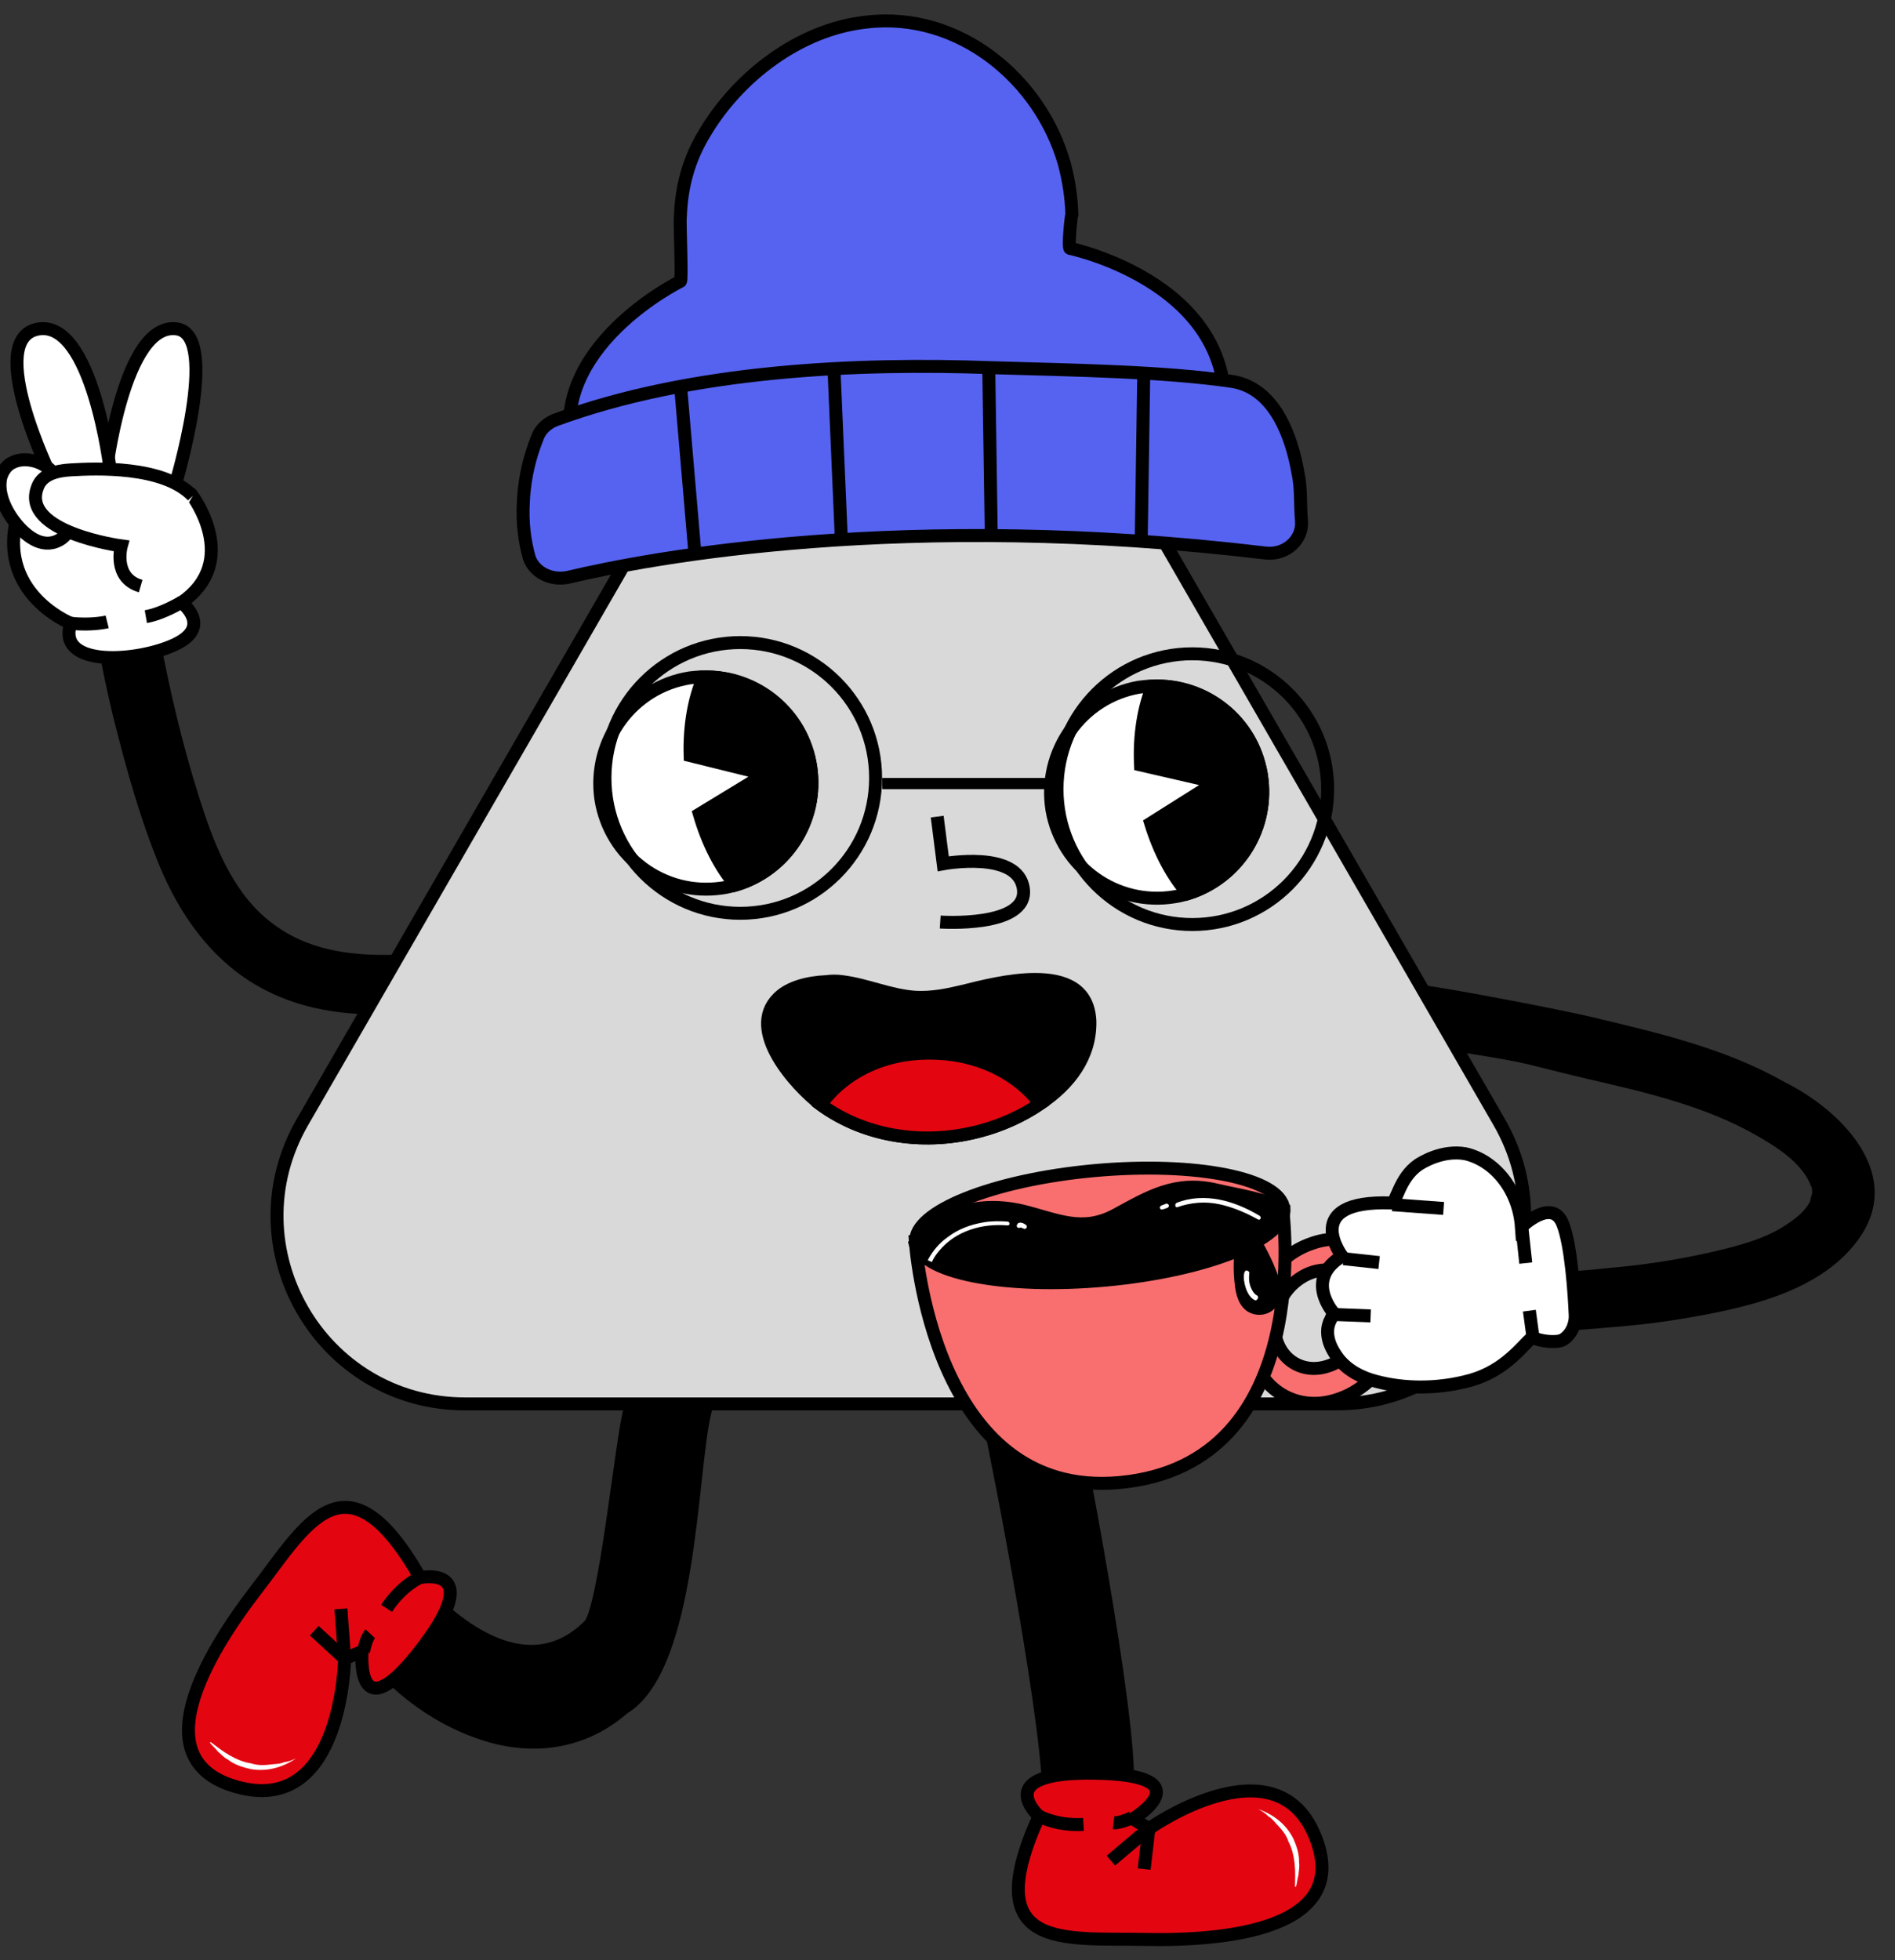 <svg width="117" height="121" viewBox="0 0 117 121" fill="none" xmlns="http://www.w3.org/2000/svg">
    <rect x="0" y="0" width="117" height="121" fill="#333333" stroke="none"/>
    <g clip-path="url(#clip0_722_4680)">
        <path d="M69.585 109.792C69.691 113.135 66.648 114.213 65.301 112.393C64.95 111.896 64.723 111.24 64.742 110.425C64.612 105.452 61.357 88.373 60.194 83.705C60.081 83.377 60.03 82.968 59.917 82.64C61.678 82.187 63.257 81.731 64.72 81.11C66.175 86.192 69.418 103.841 69.6 109.141C69.597 109.304 69.591 109.548 69.585 109.792Z" fill="black" stroke="black" stroke-width="0.8" stroke-miterlimit="10"/>
        <path d="M64.151 112.103C64.151 112.103 61.071 109.352 67.542 109.448C74.468 109.544 69.951 112.267 69.951 112.267L70.941 112.871C70.941 112.871 78.687 107.383 81.159 113.258C83.632 119.134 75.566 119.812 70.657 119.708C65.749 119.604 60.358 120.462 64.151 112.103Z" fill="#E30611" stroke="black" stroke-width="0.8" stroke-miterlimit="10"/>
        <path d="M64.122 112.078C64.122 112.078 65.174 112.705 66.896 112.611L64.122 112.078Z" fill="black"/>
        <path d="M64.122 112.078C64.122 112.078 65.174 112.705 66.896 112.611" stroke="black" stroke-width="0.8" stroke-miterlimit="10"/>
        <path d="M68.753 112.512C68.753 112.512 69.13 112.554 69.889 112.189L68.753 112.512Z" fill="black"/>
        <path d="M68.753 112.512C68.753 112.512 69.13 112.554 69.889 112.189" stroke="black" stroke-width="0.8" stroke-miterlimit="10"/>
        <path d="M70.927 112.868L68.588 114.845" stroke="black" stroke-width="0.8" stroke-miterlimit="10"/>
        <path d="M70.932 112.876L70.644 115.365" stroke="black" stroke-width="0.8" stroke-miterlimit="10"/>
        <path d="M77.698 111.669C77.919 111.797 78.14 111.924 78.283 112.093C78.504 112.221 78.647 112.39 78.791 112.56C79.137 112.917 79.423 113.256 79.555 113.681C79.764 114.064 79.877 114.548 79.931 115.016C79.985 115.484 79.962 115.994 79.956 116.445L80.015 116.462C80.087 116.223 80.099 115.968 80.17 115.73C80.182 115.475 80.253 115.236 80.206 114.964C80.229 114.454 80.056 113.952 79.865 113.511C79.423 112.61 78.635 111.999 77.698 111.669Z" fill="white"/>
        <path d="M43.505 87.22C42.638 90.853 42.656 102.925 38.502 105.422C36.034 107.573 33.06 107.951 30.233 107.136C26.325 105.983 23.841 103.35 22.84 102.07L22.782 101.943C22.138 100.985 22.104 99.788 22.609 98.854C22.987 98.17 23.603 97.679 24.333 97.506C24.759 97.389 25.181 97.46 25.54 97.657C25.72 97.724 25.839 97.852 25.957 97.981C27.492 99.713 32.352 104.348 36.375 100.341C37.364 99.418 38.388 88.686 38.911 86.934C40.421 87.092 41.932 87.187 43.505 87.22Z" fill="black" stroke="black" stroke-width="0.8" stroke-miterlimit="10"/>
        <path d="M25.94 97.374C25.94 97.374 30.021 96.534 26.096 101.679C21.899 107.189 22.357 101.939 22.357 101.939L21.274 102.375C21.274 102.375 21.159 111.866 14.882 110.361C8.604 108.855 12.846 101.967 15.849 98.082C18.852 94.198 21.355 89.355 25.94 97.374Z" fill="#E30611" stroke="black" stroke-width="0.8" stroke-miterlimit="10"/>
        <path d="M25.949 97.36C25.949 97.36 24.814 97.835 23.868 99.274L25.949 97.36Z" fill="black"/>
        <path d="M25.949 97.36C25.949 97.36 24.814 97.835 23.868 99.274" stroke="black" stroke-width="0.8" stroke-miterlimit="10"/>
        <path d="M22.857 100.836C22.857 100.836 22.597 101.114 22.445 101.942L22.857 100.836Z" fill="black"/>
        <path d="M22.857 100.836C22.857 100.836 22.597 101.114 22.445 101.942" stroke="black" stroke-width="0.8" stroke-miterlimit="10"/>
        <path d="M21.276 102.369L21.049 99.307" stroke="black" stroke-width="0.8" stroke-miterlimit="10"/>
        <path d="M21.272 102.37L19.402 100.652" stroke="black" stroke-width="0.8" stroke-miterlimit="10"/>
        <path d="M18.271 108.541C18.035 108.643 17.798 108.745 17.573 108.76C17.337 108.862 17.112 108.877 16.887 108.891C16.388 108.958 15.938 108.988 15.511 108.842C15.072 108.783 14.607 108.587 14.191 108.354C13.775 108.12 13.371 107.798 13.005 107.526L12.955 107.564C13.108 107.763 13.31 107.924 13.463 108.123C13.665 108.283 13.818 108.482 14.069 108.605C14.474 108.926 14.989 109.084 15.465 109.192C16.468 109.371 17.44 109.099 18.271 108.541Z" fill="white"/>
        <path d="M6.296 29.462C7.215 29.278 8.408 29.876 8.546 30.888C9.418 37.464 10.52 43.947 12.632 50.247C13.458 52.684 14.606 55.305 16.718 56.915C18.875 58.616 21.492 58.984 24.155 58.938C27.46 58.846 30.674 58.202 33.979 58.11C34.989 58.064 35.816 59.122 35.77 60.088C35.724 61.099 34.806 61.789 33.796 61.789C27.736 62.019 21.217 64.088 15.616 60.685C12.907 59.03 11.071 56.363 9.877 53.512C8.638 50.523 7.766 47.35 6.985 44.223C5.975 40.085 5.378 35.854 4.827 31.669C4.736 30.658 5.241 29.692 6.296 29.462Z" fill="black"/>
        <path d="M6.526 29.325C6.526 29.325 7.628 19.714 10.979 20.312C13.596 20.817 10.796 30.014 10.796 30.014L6.526 29.325Z" fill="white" stroke="black" stroke-width="0.8" stroke-miterlimit="10"/>
        <path d="M3.175 29.462C3.175 29.462 -1.003 20.909 2.349 20.312C5.7 19.714 6.802 29.003 6.802 29.003L3.175 29.462Z" fill="white" stroke="black" stroke-width="0.8" stroke-miterlimit="10"/>
        <path d="M11.852 30.566C11.852 30.566 14.928 34.612 11.209 37.188C11.209 37.188 13.137 38.659 10.842 39.763C8.546 40.866 3.45 41.234 4.369 38.475C4.369 38.475 -0.819 36.406 1.384 30.934L11.852 30.566Z" fill="white" stroke="black" stroke-width="0.8" stroke-miterlimit="10"/>
        <path d="M11.255 37.142C11.255 37.142 10.061 37.878 9.005 38.062" stroke="black" stroke-width="0.8" stroke-miterlimit="10"/>
        <path d="M6.618 38.383C6.618 38.383 5.699 38.613 4.414 38.475" stroke="black" stroke-width="0.8" stroke-miterlimit="10"/>
        <path d="M0.788 28.543C1.339 28.267 2.119 28.359 2.67 28.681C3.496 29.141 3.955 30.106 4.231 30.98C4.46 31.716 4.552 32.681 3.818 33.233C2.762 33.969 1.706 33.187 1.017 32.359C0.374 31.578 -0.176 30.474 0.053 29.462C0.191 29.003 0.466 28.681 0.788 28.543Z" fill="white" stroke="black" stroke-width="0.8" stroke-miterlimit="10"/>
        <path d="M11.897 30.612C10.107 28.727 5.883 28.911 4.368 29.003C3.496 29.049 2.578 29.279 2.303 30.106C1.293 32.865 7.49 33.693 7.49 33.693C7.49 33.693 6.939 35.67 8.684 36.176" fill="white"/>
        <path d="M11.897 30.612C10.107 28.727 5.883 28.911 4.368 29.003C3.496 29.049 2.578 29.279 2.303 30.106C1.293 32.865 7.49 33.693 7.49 33.693C7.49 33.693 6.939 35.67 8.684 36.176" stroke="black" stroke-width="0.8" stroke-miterlimit="10"/>
        <path d="M45.571 22.669C50.036 14.935 61.198 14.935 65.663 22.669L92.559 69.254C97.024 76.987 91.443 86.654 82.513 86.654H28.721C19.791 86.654 14.21 76.987 18.675 69.254L45.571 22.669Z" fill="#D9D9D9" stroke="black" stroke-width="0.8"/>
        <path d="M86.443 79.996C85.981 77.335 83.568 75.853 81.026 76.737C78.477 77.583 76.778 80.439 77.202 83.106C77.663 85.766 80.077 87.248 82.619 86.364C85.168 85.518 86.904 82.656 86.443 79.996ZM81.994 84.317C80.467 84.839 79.003 83.945 78.726 82.349C78.449 80.753 79.465 79.063 80.992 78.54C82.519 78.018 83.983 78.912 84.26 80.508C84.537 82.104 83.527 83.832 81.994 84.317Z" fill="#F96F6F" stroke="black" stroke-width="0.8" stroke-miterlimit="10"/>
        <path d="M79.186 74.555C79.186 74.555 81.388 90.368 69.127 91.507C57.51 92.582 56.515 76.611 56.515 76.611L79.186 74.555Z" fill="#F96F6F" stroke="black" stroke-width="0.8" stroke-miterlimit="10"/>
        <path d="M79.251 74.598C79.061 72.732 73.823 71.683 67.554 72.256C61.284 72.829 56.355 74.807 56.546 76.674C56.736 78.54 61.973 79.589 68.243 79.016C74.513 78.442 79.441 76.465 79.251 74.598Z" fill="#F96F6F" stroke="black" stroke-width="0.8" stroke-miterlimit="10"/>
        <path d="M57.288 77.736C56.852 77.452 56.604 77.137 56.501 76.759C58.036 74.887 60.416 74.1 63.16 74.755C65.263 75.278 66.796 76.093 68.853 75.004C70.941 73.87 72.584 72.849 75.127 73.458C76.417 73.76 78.002 73.973 79.276 74.632C79.362 76.476 74.473 78.426 68.259 78.974C63.533 79.395 59.39 78.931 57.54 77.853" fill="black"/>
        <path d="M57.288 77.736C56.852 77.452 56.604 77.137 56.501 76.759C58.036 74.887 60.416 74.1 63.16 74.755C65.263 75.278 66.796 76.093 68.853 75.004C70.941 73.87 72.584 72.849 75.127 73.458C76.417 73.76 78.002 73.973 79.276 74.632C79.362 76.476 74.473 78.426 68.259 78.974C63.533 79.395 59.39 78.931 57.54 77.853" stroke="black" stroke-width="0.8" stroke-miterlimit="10"/>
        <path d="M72.651 74.242C73.484 73.909 74.406 73.875 75.286 74.044C76.166 74.214 77.004 74.587 77.779 75.049C77.912 75.145 77.794 75.361 77.662 75.264C76.893 74.841 76.099 74.5 75.257 74.324C74.414 74.148 73.536 74.214 72.697 74.509C72.553 74.572 72.507 74.305 72.651 74.242Z" fill="white"/>
        <path d="M57.281 77.784C57.572 77.225 57.989 76.725 58.507 76.364C59.156 75.864 59.919 75.581 60.747 75.445C61.236 75.365 61.701 75.367 62.209 75.401C62.367 75.415 62.368 75.65 62.211 75.637C60.641 75.502 59.019 75.965 57.992 77.196C57.8 77.424 57.644 77.646 57.533 77.9L57.281 77.784Z" fill="white"/>
        <path d="M71.671 74.426C71.777 74.369 71.89 74.351 71.996 74.294C72.071 74.282 72.115 74.314 72.166 74.384C72.18 74.46 72.148 74.505 72.08 74.555C72.005 74.568 71.898 74.624 71.823 74.637L71.786 74.643C71.748 74.649 71.71 74.655 71.71 74.655C71.673 74.661 71.666 74.623 71.622 74.591C71.615 74.553 71.609 74.515 71.609 74.515C71.64 74.47 71.671 74.426 71.671 74.426Z" fill="white"/>
        <path d="M62.93 75.472C63.08 75.447 63.206 75.505 63.338 75.601C63.382 75.632 63.433 75.703 63.371 75.791C63.34 75.835 63.272 75.886 63.183 75.822C63.146 75.828 63.139 75.79 63.102 75.796C63.057 75.764 63.02 75.77 62.982 75.777C62.945 75.783 62.945 75.783 62.907 75.789C62.832 75.801 62.781 75.731 62.768 75.655C62.823 75.528 62.854 75.484 62.93 75.472Z" fill="white"/>
        <path d="M76.833 75.683C77.386 76.449 77.878 77.304 78.258 78.176C78.524 78.834 78.999 79.807 78.459 80.441C78.14 80.805 77.576 80.858 77.182 80.572C76.739 80.216 76.664 79.566 76.61 79.03C76.501 77.957 76.621 76.886 76.816 75.803C76.816 75.803 76.809 75.765 76.833 75.683Z" fill="black" stroke="black" stroke-width="0.8" stroke-miterlimit="10"/>
        <path d="M76.823 78.564C76.847 78.482 76.909 78.394 76.989 78.42C77.07 78.446 77.158 78.51 77.133 78.591C77.105 78.868 77.107 79.102 77.19 79.361C77.267 79.582 77.387 79.835 77.599 79.956C77.68 79.981 77.699 80.095 77.638 80.183C77.577 80.271 77.503 80.283 77.415 80.219C77.16 80.067 76.989 79.744 76.9 79.447C76.817 79.188 76.758 78.847 76.823 78.564Z" fill="white"/>
        <path d="M114.92 76.24C112.588 79.782 107.625 80.773 103.73 81.418C102.237 81.669 100.733 81.829 99.224 81.943C98.54 82.016 97.806 82.047 97.122 82.12C97.076 82.124 97.076 82.124 97.031 82.129C96.251 82.166 95.426 82.207 94.651 82.289C94.195 82.338 93.78 82.335 93.324 82.383C92.96 82.422 92.59 82.415 92.225 82.454C89.886 82.563 87.552 82.718 85.232 83.01C84.23 83.117 83.217 82.714 82.96 81.628C82.945 81.49 82.93 81.353 82.915 81.215C82.915 80.38 83.458 79.441 84.324 79.349C84.643 79.315 84.962 79.281 85.281 79.247C85.418 79.233 85.554 79.218 85.691 79.204C88.562 78.899 91.454 78.778 94.294 78.615C94.983 78.589 95.621 78.521 96.31 78.494C96.583 78.465 96.811 78.441 97.09 78.458C97.869 78.421 98.69 78.334 99.465 78.252C101.839 78.046 104.194 77.657 106.483 77.09C108.053 76.691 109.436 76.266 110.713 75.295C111.184 74.967 111.554 74.556 111.782 74.115C111.706 74.262 111.904 73.545 111.879 73.733C111.894 73.453 111.879 73.316 111.823 73.229C111.298 71.8 109.714 70.808 108.484 70.104C105.285 68.263 101.549 67.406 97.955 66.582C93.647 65.554 94.695 65.668 90.426 64.985C90.426 64.985 89.632 63.551 89.258 62.931C88.657 61.932 88.071 60.834 88.071 60.834C90.274 61.157 96.145 62.273 98.322 62.785C102.347 63.749 106.509 64.7 110.148 66.772C113.559 68.451 117.485 72.303 114.92 76.24Z" fill="black"/>
        <path d="M93.934 75.732C93.934 75.732 95.842 73.861 96.491 75.558C97.003 76.851 97.198 79.849 97.256 81.19C97.276 81.792 96.979 82.427 96.459 82.713C96.11 82.889 95.089 82.81 94.599 82.536C93.766 83.32 92.731 84.775 90.397 85.298C88.649 85.713 86.719 85.729 84.965 85.263C84.065 85.032 83.236 84.608 82.648 83.88C82.325 83.449 82.041 82.968 81.98 82.417C81.949 82.141 81.969 81.907 82.075 81.618C82.115 81.567 82.332 81.033 82.332 81.033C82.332 81.033 80.49 78.95 82.864 77.541C82.864 77.541 80.222 74.056 85.902 74.251C86.226 74.263 86.376 72.715 87.572 71.893C87.744 71.782 89.032 70.951 90.488 71.216C92.282 71.632 93.77 73.427 93.934 75.732Z" fill="white" stroke="black" stroke-width="0.8" stroke-miterlimit="10"/>
        <path d="M82.953 77.692L85.148 77.93" stroke="black" stroke-width="0.8" stroke-miterlimit="10"/>
        <path d="M82.354 81.134L84.624 81.223" stroke="black" stroke-width="0.8" stroke-miterlimit="10"/>
        <path d="M85.965 74.358L89.129 74.589" stroke="black" stroke-width="0.8" stroke-miterlimit="10"/>
        <path d="M93.961 75.723L94.202 77.963" stroke="black" stroke-width="0.8" stroke-miterlimit="10"/>
        <path d="M94.425 80.899L94.648 82.54" stroke="black" stroke-width="0.8" stroke-miterlimit="10"/>
        <path d="M66.062 15.331C66.062 15.331 76.93 17.598 75.492 26.551L55.374 28.155L35.384 28.023C33.691 21.455 42.009 17.365 42.009 17.365C42.131 17.299 41.953 13.716 42.005 13.405C42.068 11.547 42.507 9.864 43.503 8.224C45.55 4.759 49.34 1.797 53.52 1.36C59.235 0.691 64.245 4.93 65.707 10.083C65.988 11.126 66.145 12.173 66.179 13.224C66.121 13.349 65.937 15.273 66.062 15.331Z" fill="#5663F1" stroke="black" stroke-width="0.8" stroke-miterlimit="10"/>
        <path d="M35.058 35.638C40.14 34.43 55.84 31.471 78.138 34.135C79.377 34.283 80.456 33.32 80.356 32.146C80.263 31.158 80.354 30.164 80.137 29.179C79.759 27.022 78.735 23.956 76.068 23.542C71.853 22.927 66.359 22.848 61.233 22.695C52.955 22.39 42.665 22.829 34.251 25.936C33.764 26.137 33.344 26.522 33.175 27.022C32.776 28.026 32.386 29.339 32.315 30.952C32.234 32.255 32.395 33.428 32.674 34.41C32.948 35.269 33.954 35.858 35.058 35.638Z" fill="#5663F1" stroke="black" stroke-width="0.8" stroke-miterlimit="10"/>
        <path d="M42.021 23.863L42.9 34.097" stroke="black" stroke-width="0.8" stroke-miterlimit="10"/>
        <path d="M51.49 22.763L51.949 33.38" stroke="black" stroke-width="0.8" stroke-miterlimit="10"/>
        <path d="M61.048 22.71L61.203 33.152" stroke="black" stroke-width="0.8" stroke-miterlimit="10"/>
        <path d="M70.618 22.967L70.464 33.171" stroke="black" stroke-width="0.8" stroke-miterlimit="10"/>
        <path d="M50.672 68.179C53.518 70.248 57.237 70.708 60.588 69.788C61.782 69.466 63.067 68.915 64.215 68.133C66.005 66.937 67.337 65.236 67.291 63.029C67.199 61.005 65.684 60.454 63.894 60.454C62.333 60.454 60.542 60.913 59.44 61.189C58.476 61.419 57.558 61.603 56.548 61.557C54.987 61.465 53.518 60.776 52.003 60.592C51.682 60.546 51.361 60.546 50.993 60.592C49.937 60.638 48.744 60.913 48.055 61.603C46.035 63.581 49.111 66.983 50.672 68.179Z" fill="black" stroke="black" stroke-width="0.8" stroke-miterlimit="10"/>
        <path d="M50.672 68.179C53.518 70.248 57.237 70.708 60.588 69.788C61.782 69.466 63.067 68.915 64.215 68.133C62.838 66.247 60.313 65.006 57.466 65.006C54.528 64.96 52.049 66.247 50.672 68.179Z" fill="#E30611" stroke="black" stroke-width="0.8" stroke-miterlimit="10"/>
        <path d="M77.873 47.788C77.337 44.508 74.43 42.205 71.171 42.349C70.867 42.349 70.614 42.377 70.322 42.417C66.763 43.037 64.373 46.41 64.948 49.983C65.564 53.545 68.93 55.934 72.5 55.354C72.792 55.315 73.074 55.235 73.355 55.155C76.427 54.195 78.42 51.108 77.873 47.788Z" fill="white" stroke="black" stroke-width="0.8" stroke-miterlimit="10"/>
        <path d="M73.355 55.155C72.411 54.12 71.584 52.573 71.044 50.815L75.061 48.283L70.417 47.213C70.331 45.369 70.622 43.635 71.171 42.349C74.389 42.217 77.297 44.519 77.873 47.788C78.42 51.108 76.427 54.195 73.355 55.155Z" fill="black" stroke="black" stroke-width="0.8" stroke-miterlimit="10"/>
        <path d="M50.055 47.333C49.572 44.044 46.701 41.696 43.441 41.787C43.137 41.782 42.884 41.806 42.591 41.841C39.023 42.404 36.58 45.738 37.099 49.321C37.657 52.893 40.985 55.336 44.563 54.813C44.857 54.778 45.139 54.703 45.422 54.627C48.508 53.717 50.55 50.663 50.055 47.333Z" fill="white" stroke="black" stroke-width="0.8" stroke-miterlimit="10"/>
        <path d="M45.422 54.628C44.495 53.577 43.692 52.017 43.18 50.25L47.236 47.783L42.61 46.638C42.553 44.793 42.872 43.064 43.441 41.787C46.661 41.706 49.531 44.055 50.055 47.334C50.55 50.663 48.508 53.717 45.422 54.628Z" fill="black" stroke="black" stroke-width="0.8" stroke-miterlimit="10"/>
        <circle cx="8.755" cy="8.755" r="8.355" transform="matrix(-1 0 0 1 82.371 39.955)" stroke="black" stroke-width="0.8"/>
        <circle cx="8.755" cy="8.755" r="8.355" transform="matrix(-1 0 0 1 54.461 39.262)" stroke="black" stroke-width="0.8"/>
        <rect width="10.286" height="0.693" transform="matrix(-1 0 0 1 64.755 48.017)" fill="black"/>
        <path d="M57.864 50.404L58.235 53.316C58.235 53.316 62.876 52.449 63.185 54.866C63.495 57.283 58.05 56.911 58.05 56.911" fill="#D9D9D9"/>
        <path d="M57.864 50.404L58.235 53.316C58.235 53.316 62.876 52.449 63.185 54.866C63.495 57.283 58.05 56.911 58.05 56.911" stroke="black" stroke-width="0.8" stroke-miterlimit="10"/>
    </g>
    <defs>
        <clipPath id="clip0_722_4680">
            <rect width="117" height="121" fill="white"/>
        </clipPath>
    </defs>
</svg>
